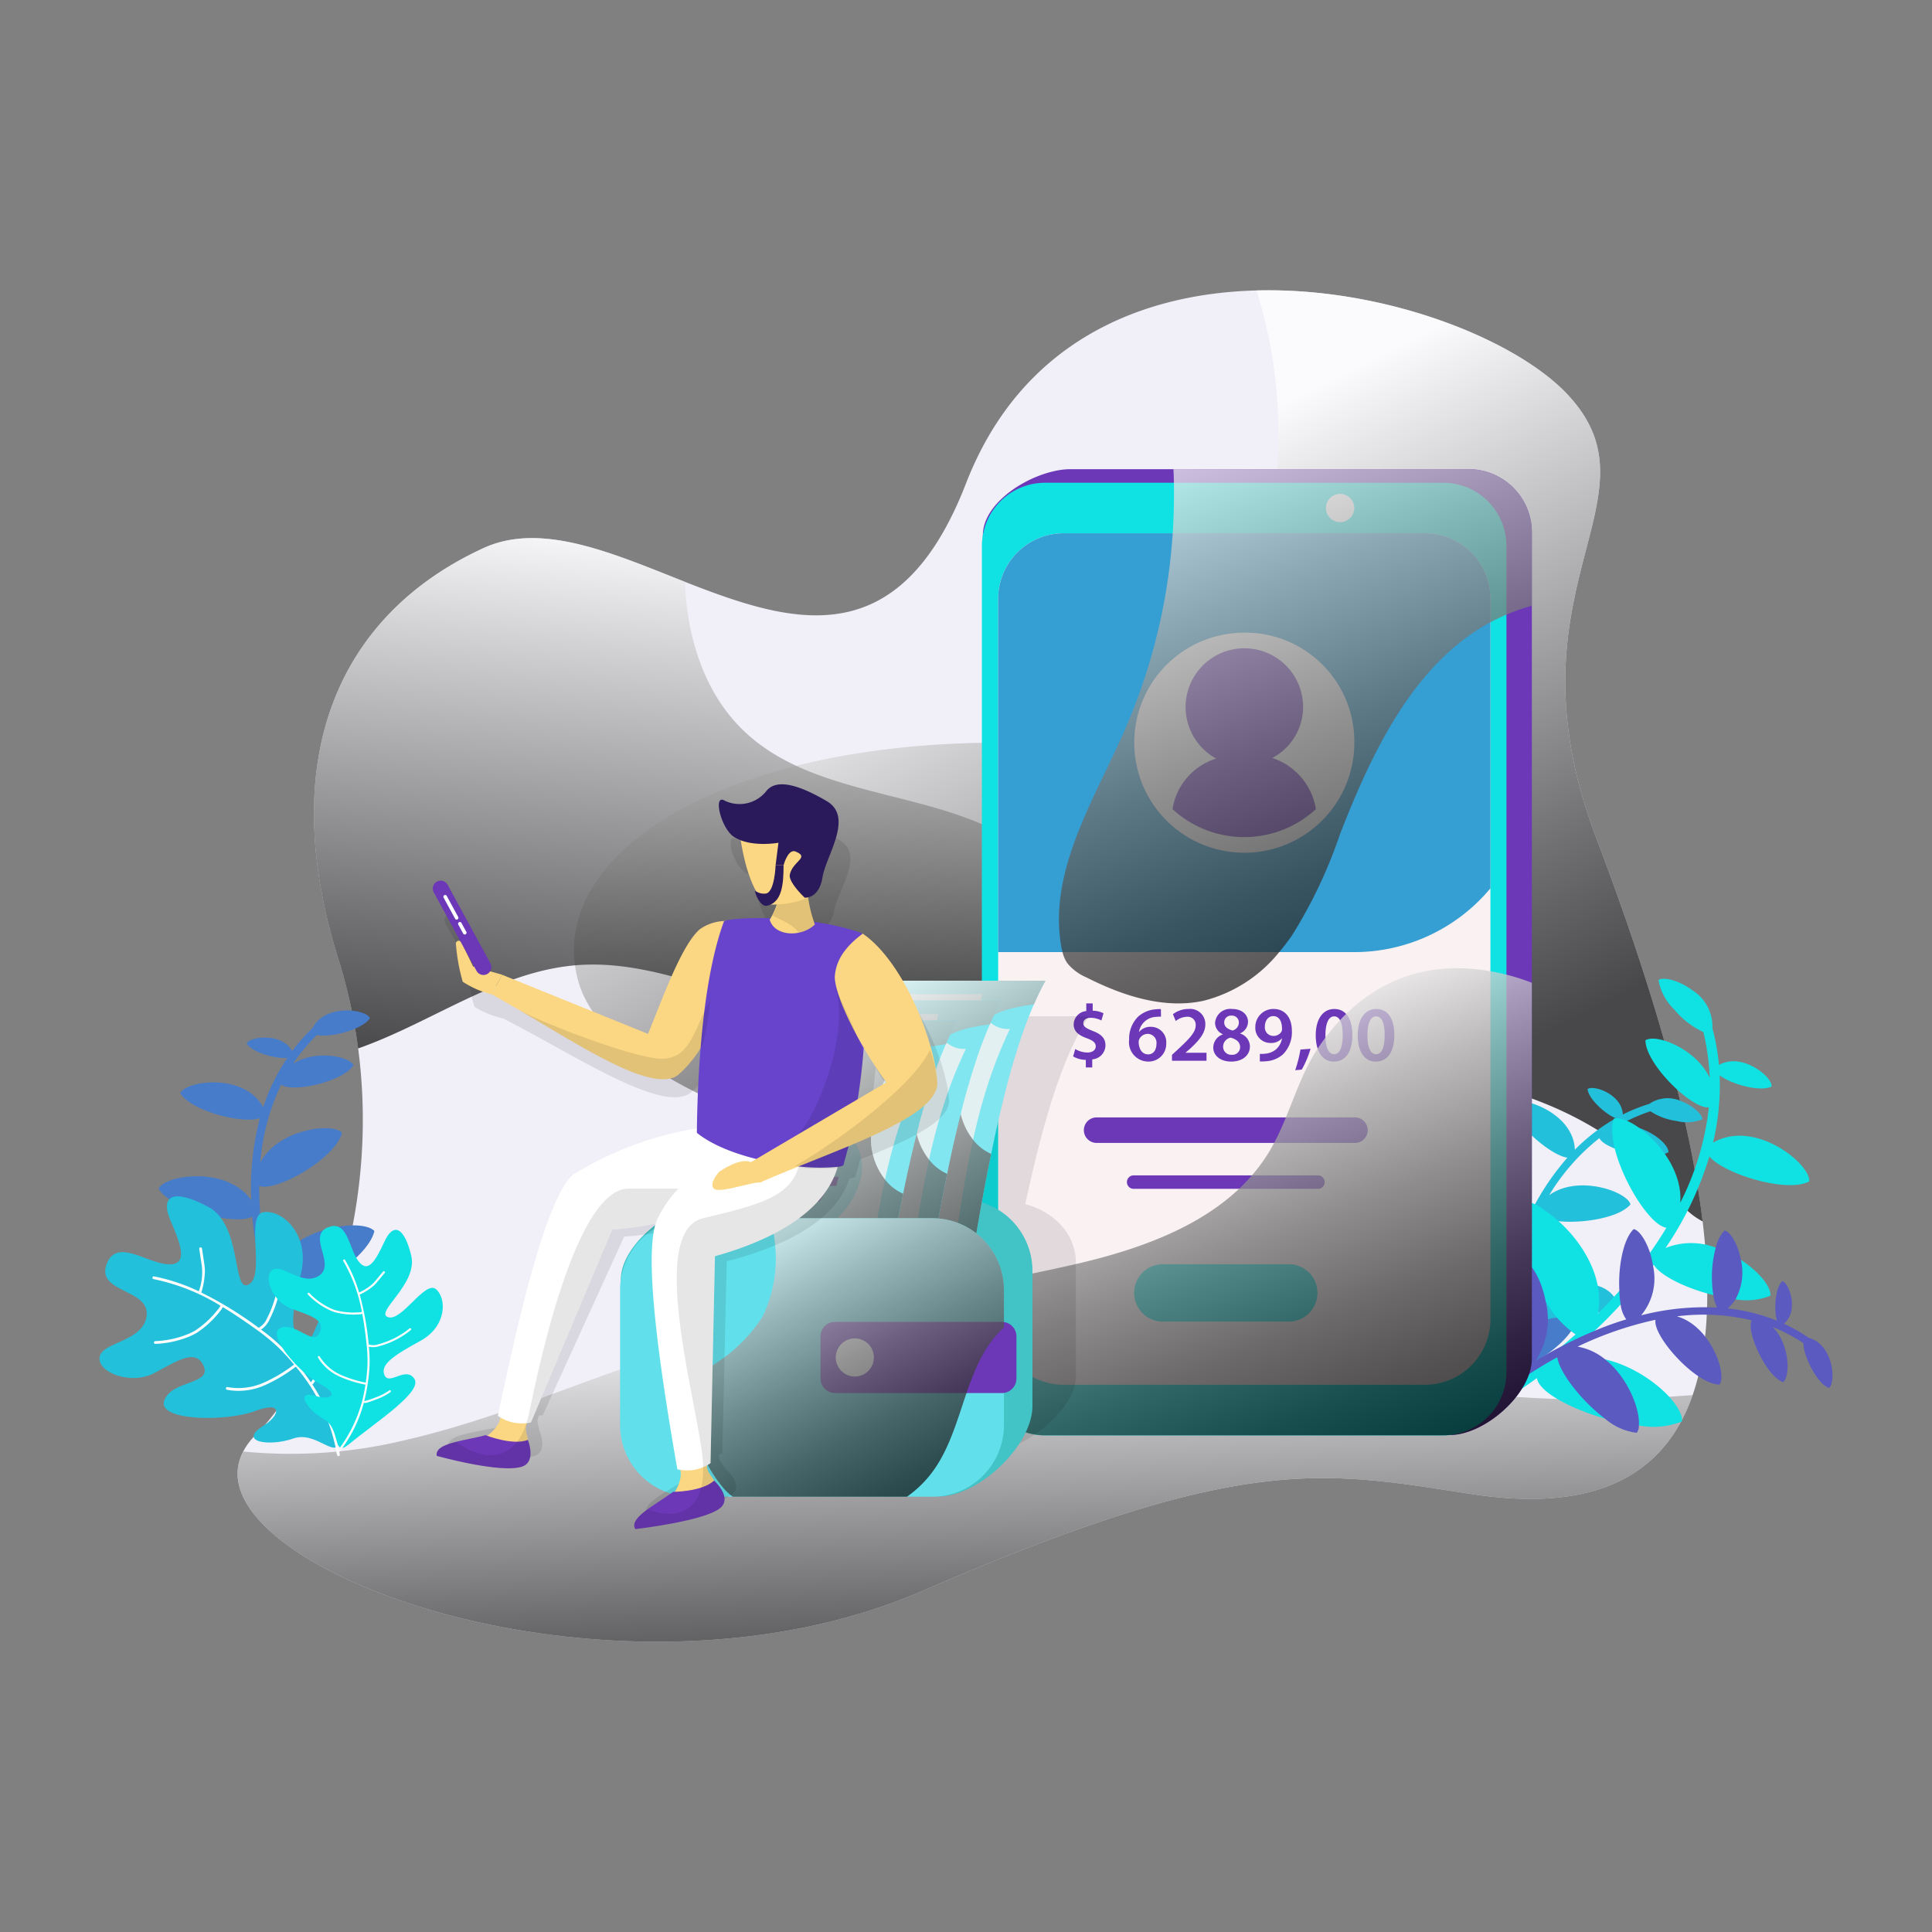 <svg xmlns="http://www.w3.org/2000/svg" xmlns:xlink="http://www.w3.org/1999/xlink" viewBox="0 0 200 200"><rect x="0" y="0" width="200" height="200" fill="#808080" stroke="none"/><defs><style>.bb3e8bcb-d943-4fb4-9597-320cf7cf4ac6{isolation:isolate;}.a945e619-962f-4de3-9350-9152aae5174a{fill:#f1eff8;}.aba430a5-61c1-451e-8faf-d36f3b73c82f,.b9ffefea-d399-4e2b-9bbb-8769f4b85773,.e1ae8ad1-afe6-46c6-948e-dadf575d4979{opacity:0.7;}.a4e79a7c-864e-4da1-9ba5-f5c7052cabc2,.aba430a5-61c1-451e-8faf-d36f3b73c82f,.b0cc4c5f-ac05-40b7-9369-0a92d17b718e,.b4edd0fa-b5e3-423e-b38c-0c714b45e6bb,.b941bc7a-2541-43e5-badf-903c03bbfa4d,.b9ffefea-d399-4e2b-9bbb-8769f4b85773,.bcd3d5fd-1af7-4c76-ab46-50b173db247b,.e1ae8ad1-afe6-46c6-948e-dadf575d4979,.f1d0143c-3bfe-4e43-8c54-9ed727a8c664{mix-blend-mode:overlay;}.aba430a5-61c1-451e-8faf-d36f3b73c82f{fill:url(#f02cdb39-8401-423f-b0b8-6daf139ac37e);}.b9ffefea-d399-4e2b-9bbb-8769f4b85773{fill:url(#eb944113-36c2-404c-8320-cec2fb1adff1);}.e1ae8ad1-afe6-46c6-948e-dadf575d4979{fill:url(#ac3d088c-8fec-4e57-967c-a770c01ed3c2);}.be8e9b1e-795c-4e7e-83b1-9e856c00f536{fill:#477cca;}.a2b02bd9-43ef-4162-9046-f9e01ffc6908{fill:#22c0db;}.e04067bd-4fb8-4dfd-8d3a-681d91cfbbaf{fill:#fdfdfd;}.fd4c02bf-3268-4ce8-abf7-23dcfa9fc37d{fill:#10e2e4;}.f17e27b0-2840-4e09-82c7-5c73b9142bb8{fill:#5a5ac1;}.f5c07a76-e93b-4f67-96a7-1d55a8e02ecc{fill:#6c38b8;}.f0aa8bd6-0e16-4eec-b87a-619aa2a7cd1e{fill:#faf1f3;}.a281e01d-5fa1-449a-ab40-8c8289ab8c0e{fill:#fff;}.beee69ef-3d08-42e4-972f-e7e184555f39{fill:#359ed2;}.a4e79a7c-864e-4da1-9ba5-f5c7052cabc2,.b0cc4c5f-ac05-40b7-9369-0a92d17b718e,.b4edd0fa-b5e3-423e-b38c-0c714b45e6bb,.b941bc7a-2541-43e5-badf-903c03bbfa4d,.bcd3d5fd-1af7-4c76-ab46-50b173db247b,.f1d0143c-3bfe-4e43-8c54-9ed727a8c664{opacity:0.75;}.bcd3d5fd-1af7-4c76-ab46-50b173db247b{fill:url(#f17fb060-64db-40b3-8365-717d051031a2);}.b4edd0fa-b5e3-423e-b38c-0c714b45e6bb{fill:url(#a85dce42-ca53-4104-942e-07903c2e9c61);}.f83f80ce-5d9a-4df4-8576-ba3a93b07010{opacity:0.1;}.fe8e4f8d-61cc-44b0-b950-1703d13a7686{fill:#42c3c6;}.e2a13dde-5f54-437f-88d3-e6d8c319d78e{fill:#81e6ef;}.e1c598bb-2a7a-41ab-aa96-20f998a34115{fill:#e2f0f1;}.a94c8b85-d5b2-4a9b-94f5-deedfcdbbbb0{fill:#13316d;}.b0cc4c5f-ac05-40b7-9369-0a92d17b718e{fill:url(#b785ed19-f6d2-411f-983b-68e3088abfde);}.f1d0143c-3bfe-4e43-8c54-9ed727a8c664{fill:url(#aa71335d-66cd-492d-a91d-4cced83fc5e1);}.b941bc7a-2541-43e5-badf-903c03bbfa4d{fill:url(#b67fa968-4862-4c5d-bbcb-dee320f8c285);}.a1a3495b-ba33-4363-9468-01342b925f9f{fill:#61e0eb;}.a4e79a7c-864e-4da1-9ba5-f5c7052cabc2{fill:url(#a2b969c2-7bfb-4537-a98f-3ab92c0d1503);}.fcb6ce1f-93e4-4600-9d4e-eaba85b6a617{fill:#fbd783;}.e49c6452-5168-4af7-8ebf-444c62148114{fill:#6844cc;}.aba5d956-af5d-42e9-8f45-4eeb08b85730{fill:#2a195b;}</style><linearGradient id="f02cdb39-8401-423f-b0b8-6daf139ac37e" x1="103.866" y1="56.61" x2="135.794" y2="119.393" gradientUnits="userSpaceOnUse"><stop offset="0" stop-color="#fff"/><stop offset="0.206" stop-color="#c8c8c8"/><stop offset="0.759" stop-color="#393939"/><stop offset="1"/></linearGradient><linearGradient id="eb944113-36c2-404c-8320-cec2fb1adff1" x1="74.346" y1="55.719" x2="68.712" y2="112.465" xlink:href="#f02cdb39-8401-423f-b0b8-6daf139ac37e"/><linearGradient id="ac3d088c-8fec-4e57-967c-a770c01ed3c2" x1="99.337" y1="133.944" x2="100.947" y2="175.262" xlink:href="#f02cdb39-8401-423f-b0b8-6daf139ac37e"/><linearGradient id="f17fb060-64db-40b3-8365-717d051031a2" x1="121.484" y1="43.721" x2="149.656" y2="115.358" gradientUnits="userSpaceOnUse"><stop offset="0.008" stop-color="#fff"/><stop offset="0.05" stop-color="#efefef"/><stop offset="0.257" stop-color="#a8a8a8"/><stop offset="0.452" stop-color="#6c6c6c"/><stop offset="0.629" stop-color="#3d3d3d"/><stop offset="0.785" stop-color="#1c1c1c"/><stop offset="0.914" stop-color="#070707"/><stop offset="1"/></linearGradient><linearGradient id="a85dce42-ca53-4104-942e-07903c2e9c61" x1="122.931" y1="104.355" x2="143.456" y2="156.272" xlink:href="#f17fb060-64db-40b3-8365-717d051031a2"/><linearGradient id="b785ed19-f6d2-411f-983b-68e3088abfde" x1="84.805" y1="104.361" x2="107.38" y2="145.254" xlink:href="#f17fb060-64db-40b3-8365-717d051031a2"/><linearGradient id="aa71335d-66cd-492d-a91d-4cced83fc5e1" x1="80.247" y1="106.421" x2="102.822" y2="147.314" xlink:href="#f17fb060-64db-40b3-8365-717d051031a2"/><linearGradient id="b67fa968-4862-4c5d-bbcb-dee320f8c285" x1="75.689" y1="108.481" x2="98.264" y2="149.375" xlink:href="#f17fb060-64db-40b3-8365-717d051031a2"/><linearGradient id="a2b969c2-7bfb-4537-a98f-3ab92c0d1503" x1="79.886" y1="124.986" x2="98.204" y2="160.204" xlink:href="#f17fb060-64db-40b3-8365-717d051031a2"/></defs><title>Artboard 25</title><g class="bb3e8bcb-d943-4fb4-9597-320cf7cf4ac6"><g id="f8699673-9c6a-4837-bec2-a43f4f0d83d5" data-name="Layer 1"><g id="fc1bd456-f027-48b6-84b5-a70d8be359b1" data-name="Digital Wallet"><path class="a945e619-962f-4de3-9350-9152aae5174a" d="M175.216,144.432c-3.243,9.29-11.469,11.97-22.8,10.242-15.413-2.341-23.427-4.395-56.982,10.042-32.016,13.785-76.452-2.704-70.254-14.462a6.683,6.683,0,0,1,1.24-1.665c6.486-6.486,12.984-22.462,10.655-40.054a54.599,54.599,0,0,0-2.041-9.253c-6.611-21.01.188-35.734,15.025-42.546,6.01-2.755,13.41.563,20.872,3.506,10.993,4.307,22.099,7.775,29.061-10.179,5.597-14.449,17.779-19.67,30.075-19.996,13.36-.35,26.845,5.083,32.179,10.743,10.229,10.868-6.861,19.933,2.967,45.851,6.298,16.64,9.829,29.712,11.043,39.779C177.17,134.089,176.757,140.012,175.216,144.432Z"/><path class="aba430a5-61c1-451e-8faf-d36f3b73c82f" d="M176.256,126.439a7.074,7.074,0,0,1-2.316-1.928c-15.388-19.182-46.477-14.612-61.74-7.513s-48.806-2.542-52.35-15.476,14.812-24.904,44.699-24.641c27.496.238,31.215-29.136,25.517-46.815,13.36-.35,26.845,5.083,32.179,10.743,10.229,10.868-6.861,19.933,2.967,45.851C171.51,103.301,175.041,116.373,176.256,126.439Z"/><path class="b9ffefea-d399-4e2b-9bbb-8769f4b85773" d="M109.632,95.087c-.275,4.57-4.946,7.55-9.328,8.877a35.984,35.984,0,0,1-17.066.952c-7.888-1.477-15.426-5.597-23.427-5.008-8.126.601-15.05,5.922-22.738,8.627a54.599,54.599,0,0,0-2.041-9.253c-6.611-21.01.188-35.734,15.025-42.546,6.01-2.755,13.41.563,20.872,3.506v.676c.313,5.371,2.078,10.843,5.922,14.599,6.423,6.298,16.578,6.26,24.841,9.816C105.801,87.099,109.908,90.617,109.632,95.087Z"/><path class="e1ae8ad1-afe6-46c6-948e-dadf575d4979" d="M175.216,144.432c-3.243,9.29-11.469,11.97-22.8,10.242-15.413-2.341-23.427-4.395-56.982,10.042-32.016,13.785-76.452-2.704-70.254-14.462.075.013.138.013.213.025a50.234,50.234,0,0,0,16.402-1.165c11.394-2.592,22.024-7.901,33.355-10.78,16.878-4.295,34.758-3.068,51.761.651,7.112,1.565,14.123,3.543,21.31,4.67a112.745,112.745,0,0,0,25.242.889C174.04,144.507,174.628,144.457,175.216,144.432Z"/><path class="be8e9b1e-795c-4e7e-83b1-9e856c00f536" d="M28.64,134.38c2.635.138,9.418-3.907,10.116-6.943-1.288-1.424-8.939-.371-10.794,4.467a37.69,37.69,0,0,1-1.131-9.146c1.669.714,7.966-2.864,8.571-5.497-.99-1.094-6.65-.37-8.457,3.089a22.909,22.909,0,0,1,2.164-8.085c1.006.89,6.386-.242,7.48-1.99-.397-.926-4.008-1.645-6.261-.137a18.523,18.523,0,0,1,2.477-2.998c1.318.311,4.735-.531,5.497-1.749-.385-.898-4.618-1.549-5.943,1.031l-0.0.001a19.359,19.359,0,0,0-2.118,2.38c-1.085-1.964-4.386-1.492-4.708-.785.561.939,3.05,1.625,4.216,1.489a20.472,20.472,0,0,0-2.504,5.122c-1.948-3.619-7.995-2.758-8.582-1.467,1.123,1.881,6.518,3.212,8.242,2.591a28.197,28.197,0,0,0-.892,8.497c-2.51-3.599-8.951-2.624-9.6-1.197,1.341,2.246,7.966,3.813,9.701,2.904a43.973,43.973,0,0,0,2.453,10.902c-3.325-3.78-10.598-2.622-11.361-.944,1.762,2.951,10.95,4.947,12.265,3.285a51.059,51.059,0,0,0,3.172,6.374l.744-.396A50.272,50.272,0,0,1,28.64,134.38Z"/><path class="a2b02bd9-43ef-4162-9046-f9e01ffc6908" d="M35.216,148.683c.201-4.914,1.412-12.453-.708-12.76s-1.593,3.231-3.114,2.734-1.178-2.791-.23-6.835-1.956-6.631-3.887-6.338.229,6.534-1.524,7.487-.626-6.116-4.168-8.022-5.102-1.288-3.913,1.449,1.794,4.669-.411,4.47-5.301-2.763-6.258.098,4.487,2.473,4.178,5.217-4.636,2.705-4.87,4.311,3.275,2.912,5.652,1.65,4.336-2.61,5.133-.702-3.313,1.415-4.088,3.534,6.346,2.227,9.382,1.099,2.516.512.912,1.496c-2.769,1.698.585,2.217,3.064,1.341C32.887,148.022,35.096,151.621,35.216,148.683Z"/><path class="e04067bd-4fb8-4dfd-8d3a-681d91cfbbaf" d="M32.338,143.329a1.411,1.411,0,0,0,.345-.528c.018-.045.037-.089.056-.131.138-.307.265-.618.376-.925a8.082,8.082,0,0,0,.561-2.155.143.143,0,0,0-.285-.02,7.853,7.853,0,0,1-.544,2.078c-.109.3-.234.605-.369.905-.02.044-.039.091-.059.139a1.267,1.267,0,0,1-.241.401,22.505,22.505,0,0,0-1.412-1.886l-.002-.009-.01-.006a23.772,23.772,0,0,0-1.711-1.877,18.945,18.945,0,0,0-2.021-1.675,2.448,2.448,0,0,0,.878-1.044,11.682,11.682,0,0,0,1.27-4.784.143.143,0,0,0-.285-.013,11.401,11.401,0,0,1-1.238,4.666,2.008,2.008,0,0,1-.872.988c-.06-.043-.128-.098-.187-.14a38.751,38.751,0,0,0-5.748-3.512,7.892,7.892,0,0,0,.372-2.323,8.018,8.018,0,0,0-.097-.869l-.204-1.362a.143.143,0,0,0-.283.043l.204,1.362a5.669,5.669,0,0,1-.254,3.021,19.539,19.539,0,0,0-4.637-1.542.143.143,0,0,0-.054.28l.003.001a21.346,21.346,0,0,1,6.929,2.752,1.614,1.614,0,0,1-.296.435,9.873,9.873,0,0,1-2.322,2.142,6.521,6.521,0,0,1-1.004.466,9.899,9.899,0,0,1-3.126.626.143.143,0,0,0-.023.282.138.138,0,0,0,.034.003,10.194,10.194,0,0,0,3.216-.644,6.842,6.842,0,0,0,1.048-.486,10.079,10.079,0,0,0,2.392-2.2,2.017,2.017,0,0,0,.324-.475c1.191.715,2.316,1.483,3.362,2.234a20.835,20.835,0,0,1,2.422,1.974,23.502,23.502,0,0,1,1.595,1.738,15.628,15.628,0,0,1-3.172,1.888,6.436,6.436,0,0,1-3.648.455.43.43,0,0,1-.075-.016.143.143,0,0,0-.059.279c.025.006.051.011.076.016a6.627,6.627,0,0,0,3.813-.47,15.993,15.993,0,0,0,3.246-1.932,19.16,19.16,0,0,1,4.271,9.138.142.142,0,0,0,.112.118.138.138,0,0,0,.05.001.142.142,0,0,0,.119-.162A18.555,18.555,0,0,0,32.338,143.329Z"/><path class="fd4c02bf-3268-4ce8-abf7-23dcfa9fc37d" d="M36.098,149.526c2.855-2.35,7.688-5.448,6.798-6.79s-2.61.726-3.093-.376.974-2.059,3.716-3.554,2.737-4.419,1.605-5.354-3.548,3.402-4.96,2.897,3.114-3.415,2.408-6.356-1.834-3.505-2.773-1.467-1.718,3.345-2.711,2.009-1.107-4.356-3.19-3.458.862,3.754-.831,4.955-3.839-1.244-4.856-.57.008,3.295,1.907,3.995,3.636,1.123,2.965,2.526-2.453-1.148-4.029-.521,1.931,4.673,4.085,5.81.973,1.667-.381,1.26c-2.34-.702-.949,1.439.783,2.389C35.301,147.889,34.391,150.931,36.098,149.526Z"/><path class="e04067bd-4fb8-4dfd-8d3a-681d91cfbbaf" d="M37.657,145.23a1.061,1.061,0,0,0,.469-.071c.035-.012.068-.024.102-.035.241-.077.479-.161.707-.252a6.078,6.078,0,0,0,1.489-.765.107.107,0,0,0-.131-.17,5.909,5.909,0,0,1-1.438.736c-.223.089-.456.172-.693.247-.035.011-.07.024-.108.037a.955.955,0,0,1-.345.066,16.976,16.976,0,0,0,.349-1.736l.004-.006-.002-.009a17.869,17.869,0,0,0,.195-1.899,14.24,14.24,0,0,0-.073-1.972,1.84,1.84,0,0,0,1.025-.031,8.781,8.781,0,0,0,3.318-1.685.107.107,0,0,0-.136-.166,8.572,8.572,0,0,1-3.236,1.644,1.51,1.51,0,0,1-.991.006c-.006-.055-.009-.121-.015-.175a29.144,29.144,0,0,0-.911-4.982,5.931,5.931,0,0,0,1.488-.955,6.022,6.022,0,0,0,.438-.49l.661-.796a.107.107,0,0,0-.166-.137l-.661.796a5.682,5.682,0,0,1-.422.472,5.623,5.623,0,0,1-1.399.899,14.695,14.695,0,0,0-1.459-3.372.107.107,0,0,0-.184.11l.001.002a16.049,16.049,0,0,1,1.929,5.263,1.214,1.214,0,0,1-.392.052,7.427,7.427,0,0,1-2.364-.229,4.892,4.892,0,0,1-.764-.33,7.441,7.441,0,0,1-1.917-1.439.107.107,0,0,0-.17.128.099.099,0,0,0,.015.02,7.662,7.662,0,0,0,1.972,1.48,5.128,5.128,0,0,0,.798.344,7.576,7.576,0,0,0,2.432.238,1.514,1.514,0,0,0,.428-.057c.196,1.026.329,2.041.432,3.004a15.646,15.646,0,0,1,.107,2.346,17.679,17.679,0,0,1-.175,1.765,11.754,11.754,0,0,1-2.648-.832,4.839,4.839,0,0,1-2.083-1.817.319.319,0,0,1-.029-.05.107.107,0,0,0-.186.107l.029.05a4.983,4.983,0,0,0,2.174,1.902,12.025,12.025,0,0,0,2.709.852,14.403,14.403,0,0,1-2.983,6.972.107.107,0,0,0-.01.122.104.104,0,0,0,.024.029.107.107,0,0,0,.151-.014A13.95,13.95,0,0,0,37.657,145.23Z"/><path class="a2b02bd9-43ef-4162-9046-f9e01ffc6908" d="M176.219,115.869a4.196,4.196,0,0,1-2.62.181,6.514,6.514,0,0,1-2.751-1.012,18.426,18.426,0,0,0-3.34,1.496c2.349-.302,4.871,1.478,5.176,2.511a.857.857,0,0,1,.036.234l-.141.068c-1.788.863-6.53-.388-7.005-1.532a21.933,21.933,0,0,0-5.209,5.917c2.975-2.171,8.045-.401,8.423.944-1.609,1.956-8.423,2.343-9.518,1.035-.36.696-.69,1.416-.996,2.144a33.758,33.758,0,0,0-1.274,3.651c-.237.791-.435,1.583-.626,2.39,2.549-2.332,6.764-1.852,9.156-.744a3.122,3.122,0,0,1,1.825,1.498c-.753.924-2.421,1.555-4.257,1.919a.322.322,0,0,0-.125.022,17.675,17.675,0,0,1-3.588.3,7.786,7.786,0,0,1-3.473-.625c-.069.459-.153.925-.214,1.399a46.312,46.312,0,0,0-.414,6.717,3.182,3.182,0,0,1-.354.268c-.142.107-.283.214-.441.329-.027-1.418.017-2.851.115-4.291-.98.454-3.461-.96-5.561-2.867a16.817,16.817,0,0,1-1.888-1.99,6.147,6.147,0,0,1-1.531-3.052c1.001-.812,4.953.124,7.38,2.55a6.587,6.587,0,0,1,1.812,2.993c.133-1.167.321-2.34.54-3.49.193-.963.416-1.903.679-2.841a36.07,36.07,0,0,1,1.245-3.792.262.262,0,0,1,.033-.093c-1.013.025-2.959-1.202-4.527-2.728a11.223,11.223,0,0,1-1.212-1.31,5.119,5.119,0,0,1-1.219-2.486c.528-.429,2.083-.251,3.631.472a7.468,7.468,0,0,1,1.884,1.179,5.451,5.451,0,0,1,2.079,3.387,26.312,26.312,0,0,1,4.31-6.779c-1.703-.203-5.698-3.593-5.856-5.644,1.024-.843,6.499.964,6.624,4.829a19.271,19.271,0,0,1,4.245-3.267c-1.031-.373-2.839-1.995-2.925-3.017.567-.467,3.553.509,3.648,2.63a17.57,17.57,0,0,1,2.789-1.114l-.007-.016a3.394,3.394,0,0,1,3.337-.218C175.327,114.501,176.241,115.394,176.219,115.869Z"/><path class="be8e9b1e-795c-4e7e-83b1-9e856c00f536" d="M155.698,137.665c.074.796.102,1.614.106,2.424a5.938,5.938,0,0,1,3.582-3.198,4.989,4.989,0,0,1,3.588-.3.131.131,0,0,1,.061.048l.093.071c-.235,1.235-1.854,2.771-3.536,3.853-1.565,1.045-3.194,1.677-3.82,1.302-.042.755-.084,1.51-.164,2.264a2.693,2.693,0,0,1-.323.253,3.182,3.182,0,0,1-.354.268,34.283,34.283,0,0,0,.22-6.198c-1.152.498-3.991.185-6.106-.631a4.734,4.734,0,0,1-2.292-1.543.968.968,0,0,1,.404-.446,7.235,7.235,0,0,1,5.849-.502,4.696,4.696,0,0,1,2.007,1.313,27.902,27.902,0,0,0-1.461-6.354c-.947.882-6.006.017-7.028-1.579.38-.976,4.326-1.855,6.364.004a16.387,16.387,0,0,0-3.406-4.854c-.448.835-4.304,1.381-5.452.484.041-.716,2.272-2.064,4.136-1.609a13.071,13.071,0,0,0-2.372-1.389c-.81.526-3.275.787-4.077.169.033-.693,2.694-2.151,4.202-.751a13.572,13.572,0,0,1,1.987,1.072c.248-1.57,2.545-2.06,2.929-1.665-.135.762-1.638,1.815-2.435,2.007a14.725,14.725,0,0,1,2.897,2.799,3.092,3.092,0,0,1,.278-.907,4.45,4.45,0,0,1,2.412-2.015c1.175-.451,2.32-.481,2.666-.126a2.993,2.993,0,0,1-.782,1.306,9.007,9.007,0,0,1-3.084,2.146,2.966,2.966,0,0,1-.993.267,20.06,20.06,0,0,1,2.658,5.428,4.536,4.536,0,0,1,2.829-2.874,6.606,6.606,0,0,1,.994-.344,2.852,2.852,0,0,1,2.273.102c-.234,1.157-1.954,2.683-3.547,3.549a7.576,7.576,0,0,1-.965.485,2.576,2.576,0,0,1-1.234.247,23.147,23.147,0,0,1,.556,2.594C155.514,135.762,155.625,136.714,155.698,137.665Z"/><path class="fd4c02bf-3268-4ce8-abf7-23dcfa9fc37d" d="M171.689,101.449a5.494,5.494,0,0,0,1.614,3.035,8.527,8.527,0,0,0,3.031,2.354,24.126,24.126,0,0,1,.653,4.745c-1.292-2.818-5.018-4.386-6.376-4.009a1.123,1.123,0,0,0-.285.123l.022.204c.281,2.584,4.956,6.984,6.555,6.719a28.713,28.713,0,0,1-2.962,9.886c.349-4.809-5.129-9.213-6.885-8.701-1.058,3.142,3.234,10.979,5.446,11.289-.523.882-1.095,1.747-1.691,2.592a44.19,44.19,0,0,1-3.172,3.946c-.715.811-1.457,1.58-2.221,2.351.824-4.447-2.63-8.796-5.518-10.684a4.087,4.087,0,0,0-2.929-.989c-.505,1.477-.049,3.767.819,6.058a.424.424,0,0,1,.063.154,23.137,23.137,0,0,0,2.153,4.192,10.193,10.193,0,0,0,3.101,3.425c-.462.394-.921.811-1.405,1.208a60.629,60.629,0,0,1-7.173,5.114,4.176,4.176,0,0,0-.052.579c-.021.232-.042.463-.06.718,1.594-.953,3.155-1.994,4.686-3.101.175,1.403,3.465,3.179,7.038,4.189a22.013,22.013,0,0,0,3.518.719,8.047,8.047,0,0,0,4.45-.415c.208-1.674-3.57-5.415-7.946-6.43a8.625,8.625,0,0,0-4.58.062c1.203-.956,2.377-1.978,3.502-3.018.936-.881,1.825-1.781,2.686-2.723a47.215,47.215,0,0,0,3.349-4.01.344.344,0,0,0,.081-.101c.674,1.142,3.386,2.453,6.166,3.137a14.681,14.681,0,0,0,2.295.439,6.7,6.7,0,0,0,3.607-.369c.111-.883-1.165-2.488-3.04-3.706a9.777,9.777,0,0,0-2.615-1.275,7.136,7.136,0,0,0-5.202.038,34.439,34.439,0,0,0,4.543-9.484c1.406,1.751,7.94,3.839,10.327,2.594.226-1.722-5.574-6.55-9.954-4.01a25.229,25.229,0,0,0,.687-6.978c1.128.886,4.183,1.77,5.378,1.159.126-.954-3.028-3.593-5.448-2.229a23.01,23.01,0,0,0-.696-3.869l.023-.002a4.443,4.443,0,0,0-2.07-3.858C173.827,101.492,172.201,101.095,171.689,101.449Z"/><path class="f17e27b0-2840-4e09-82c7-5c73b9142bb8" d="M161.701,139.345c-.935.469-1.863,1.005-2.766,1.562a7.774,7.774,0,0,0,1.07-6.194c-.383-2.045-1.325-3.755-2.153-4.192a.173.173,0,0,0-.096-.035l-.143-.053c-1.209,1.117-1.792,3.979-1.829,6.598-.076,2.462.351,4.709,1.201,5.145-.81.57-1.619,1.139-2.401,1.752a3.549,3.549,0,0,0-.057.534,4.176,4.176,0,0,0-.052.579,44.882,44.882,0,0,1,6.731-4.538c.245,1.625,2.56,4.561,4.932,6.345a6.197,6.197,0,0,0,3.302,1.476,1.267,1.267,0,0,0,.216-.757c.14-1.666-1.139-4.991-3.496-6.845a6.149,6.149,0,0,0-2.85-1.319,36.521,36.521,0,0,1,8.069-2.78c-.324,1.664,4.143,6.683,6.623,6.711.821-1.098-.937-6.091-4.414-7.066a21.451,21.451,0,0,1,7.752.419c-.617,1.076,1.449,5.737,3.24,6.391.767-.542.717-3.954-1.079-5.708a17.107,17.107,0,0,1,3.186,1.672c-.023,1.264,1.395,4.183,2.638,4.644.747-.517.522-4.483-2.077-5.187a17.756,17.756,0,0,0-2.567-1.464c1.572-1.363.524-4.254-.181-4.407-.752.678-.881,3.077-.541,4.095a19.274,19.274,0,0,0-5.116-1.279,4.047,4.047,0,0,0,.816-.937,5.825,5.825,0,0,0,.566-4.075c-.313-1.617-1.073-2.911-1.707-3.048a3.918,3.918,0,0,0-.908,1.773,11.792,11.792,0,0,0-.246,4.912,3.888,3.888,0,0,0,.392,1.288,26.263,26.263,0,0,0-7.87.809,5.938,5.938,0,0,0,1.231-5.134,8.656,8.656,0,0,0-.306-1.343c-.443-1.328-1.125-2.332-1.689-2.454-1.123,1.062-1.626,4.03-1.484,6.399a9.888,9.888,0,0,0,.13,1.408,3.371,3.371,0,0,0,.58,1.542,30.296,30.296,0,0,0-3.266,1.181C163.942,138.23,162.808,138.766,161.701,139.345Z"/><path class="f5c07a76-e93b-4f67-96a7-1d55a8e02ecc" d="M158.576,55.133v85.505c0,3.631-4.858,7.913-8.489,7.913h-.025l-20.622-.714-18.606-.639a6.561,6.561,0,0,1-6.148-4.27v-.025a6.496,6.496,0,0,1-.413-2.266l-.025-.664v-.013l-.213-7.513-.701-23.702-1.59-53.339c0-3.042,3.857-5.797,7.237-6.598a7.605,7.605,0,0,1,1.853-.238h41.181A6.551,6.551,0,0,1,158.576,55.133Z"/><path class="fd4c02bf-3268-4ce8-abf7-23dcfa9fc37d" d="M155.947,56.511v85.53a6.545,6.545,0,0,1-5.86,6.511h-.025a5.8,5.8,0,0,1-.676.038h-41.181a6.549,6.549,0,0,1-6.561-6.548V56.511a6.442,6.442,0,0,1,.1-1.102,6.532,6.532,0,0,1,6.461-5.434h41.181A6.538,6.538,0,0,1,155.947,56.511Z"/><path class="f0aa8bd6-0e16-4eec-b87a-619aa2a7cd1e" d="M154.288,61.988v74.581a6.789,6.789,0,0,1-6.783,6.783H110.112a6.781,6.781,0,0,1-6.783-6.783V61.988a6.781,6.781,0,0,1,6.783-6.783h37.393A6.789,6.789,0,0,1,154.288,61.988Z"/><path class="a281e01d-5fa1-449a-ab40-8c8289ab8c0e" d="M140.194,52.588a1.465,1.465,0,1,1-1.465-1.465A1.465,1.465,0,0,1,140.194,52.588Z"/><path class="beee69ef-3d08-42e4-972f-e7e184555f39" d="M154.288,61.988V91.958a18.369,18.369,0,0,1-14.127,6.604H103.33V61.988a6.781,6.781,0,0,1,6.783-6.783h37.393A6.789,6.789,0,0,1,154.288,61.988Z"/><path class="a281e01d-5fa1-449a-ab40-8c8289ab8c0e" d="M140.201,76.884A11.392,11.392,0,1,1,128.809,65.492,11.29,11.29,0,0,1,140.201,76.884Z"/><path class="f5c07a76-e93b-4f67-96a7-1d55a8e02ecc" d="M136.222,83.76a10.955,10.955,0,0,1-14.843,0,6.534,6.534,0,0,1,4.517-5.233,6.082,6.082,0,1,1,9.002-5.358,5.99,5.99,0,0,1-3.193,5.295A6.684,6.684,0,0,1,136.222,83.76Z"/><path class="f5c07a76-e93b-4f67-96a7-1d55a8e02ecc" d="M112.403,110.503v-.786a2.708,2.708,0,0,1-1.313-.357l.219-.762a2.555,2.555,0,0,0,1.264.357c.51,0,.859-.251.859-.64,0-.365-.283-.6-.883-.819-.851-.308-1.402-.697-1.402-1.451a1.412,1.412,0,0,1,1.305-1.378v-.794h.664v.754a2.591,2.591,0,0,1,1.119.267l-.219.746a2.41,2.41,0,0,0-1.102-.276c-.567,0-.77.292-.77.567,0,.332.292.519.981.794.908.341,1.313.778,1.313,1.499a1.477,1.477,0,0,1-1.37,1.442v.835Z"/><path class="f5c07a76-e93b-4f67-96a7-1d55a8e02ecc" d="M120.186,105.243a3.993,3.993,0,0,0-.51.024,1.867,1.867,0,0,0-1.767,1.54h.024a1.516,1.516,0,0,1,1.183-.511,1.587,1.587,0,0,1,1.613,1.718,1.83,1.83,0,0,1-1.856,1.88,2.007,2.007,0,0,1-1.986-2.269,3.225,3.225,0,0,1,.916-2.367,3.05,3.05,0,0,1,1.872-.778,2.859,2.859,0,0,1,.502-.016Zm-.47,2.829a.924.924,0,0,0-.916-1.046.969.969,0,0,0-.859.543.681.681,0,0,0-.065.316c.016.697.348,1.264.989,1.264C119.383,109.15,119.715,108.704,119.715,108.072Z"/><path class="f5c07a76-e93b-4f67-96a7-1d55a8e02ecc" d="M121.323,109.806v-.608l.624-.575c1.24-1.151,1.824-1.783,1.832-2.48a.829.829,0,0,0-.94-.884,1.919,1.919,0,0,0-1.126.438l-.292-.705a2.607,2.607,0,0,1,1.621-.543,1.562,1.562,0,0,1,1.734,1.597c0,.924-.664,1.669-1.58,2.52l-.462.397v.017h2.164v.827Z"/><path class="f5c07a76-e93b-4f67-96a7-1d55a8e02ecc" d="M125.596,108.453a1.455,1.455,0,0,1,.989-1.37v-.024a1.284,1.284,0,0,1-.802-1.167,1.568,1.568,0,0,1,1.759-1.443c1.135,0,1.653.681,1.653,1.329a1.317,1.317,0,0,1-.81,1.191v.024a1.415,1.415,0,0,1,1.005,1.329c0,.94-.794,1.572-1.921,1.572C126.237,109.895,125.596,109.19,125.596,108.453Zm2.78-.049c0-.535-.397-.827-.981-.989a.963.963,0,0,0-.778.924.829.829,0,0,0,.883.851A.797.797,0,0,0,128.376,108.404Zm-1.645-2.553c0,.43.357.689.859.827a.855.855,0,0,0,.656-.794.706.706,0,0,0-.754-.746A.698.698,0,0,0,126.731,105.851Z"/><path class="f5c07a76-e93b-4f67-96a7-1d55a8e02ecc" d="M130.42,109.093a2.634,2.634,0,0,0,.551-.017,1.987,1.987,0,0,0,1.07-.405,1.949,1.949,0,0,0,.673-1.167l-.017-.008a1.457,1.457,0,0,1-1.151.47,1.556,1.556,0,0,1-1.596-1.637,1.866,1.866,0,0,1,1.904-1.88c1.224,0,1.88.965,1.88,2.245a3.256,3.256,0,0,1-.916,2.447,2.9,2.9,0,0,1-1.799.721,3.912,3.912,0,0,1-.6.016Zm.519-2.82a.875.875,0,0,0,.867.964.96.96,0,0,0,.851-.438.596.596,0,0,0,.057-.283c.008-.713-.259-1.329-.908-1.329C131.304,105.187,130.939,105.632,130.939,106.273Z"/><path class="f5c07a76-e93b-4f67-96a7-1d55a8e02ecc" d="M134.078,110.787a13.129,13.129,0,0,0,.543-2.139l1.046-.081a10.335,10.335,0,0,1-.908,2.156Z"/><path class="f5c07a76-e93b-4f67-96a7-1d55a8e02ecc" d="M139.995,107.14c0,1.694-.664,2.755-1.921,2.755-1.216,0-1.864-1.102-1.872-2.707,0-1.637.697-2.739,1.929-2.739C139.403,104.449,139.995,105.584,139.995,107.14Zm-2.788.049c-.008,1.28.348,1.945.899,1.945.584,0,.891-.713.891-1.977,0-1.224-.292-1.945-.891-1.945C137.572,105.211,137.199,105.868,137.207,107.189Z"/><path class="f5c07a76-e93b-4f67-96a7-1d55a8e02ecc" d="M144.341,107.14c0,1.694-.665,2.755-1.921,2.755-1.216,0-1.864-1.102-1.872-2.707,0-1.637.697-2.739,1.929-2.739C143.749,104.449,144.341,105.584,144.341,107.14Zm-2.788.049c-.008,1.28.348,1.945.899,1.945.584,0,.891-.713.891-1.977,0-1.224-.292-1.945-.891-1.945C141.918,105.211,141.545,105.868,141.553,107.189Z"/><path class="f5c07a76-e93b-4f67-96a7-1d55a8e02ecc" d="M140.266,118.315H113.522a1.321,1.321,0,0,1-1.321-1.321h0a1.321,1.321,0,0,1,1.321-1.321h26.744a1.321,1.321,0,0,1,1.321,1.321h0A1.321,1.321,0,0,1,140.266,118.315Z"/><path class="f5c07a76-e93b-4f67-96a7-1d55a8e02ecc" d="M136.431,123.069H117.356a.698.698,0,0,1-.698-.698h0a.698.698,0,0,1,.698-.698h19.075a.698.698,0,0,1,.698.698h0A.698.698,0,0,1,136.431,123.069Z"/><path class="fd4c02bf-3268-4ce8-abf7-23dcfa9fc37d" d="M133.409,136.813H120.379a2.973,2.973,0,0,1-2.973-2.973h0a2.973,2.973,0,0,1,2.973-2.973h13.03a2.973,2.973,0,0,1,2.973,2.973h0A2.973,2.973,0,0,1,133.409,136.813Z"/><path class="bcd3d5fd-1af7-4c76-ab46-50b173db247b" d="M158.576,55.133v7.575a21.907,21.907,0,0,0-2.592.901c-.013,0-.025.013-.038.013q-.845.376-1.653.789c-7.901,4.257-12.233,13.36-15.551,21.874a50.08,50.08,0,0,1-4.983,10.53c-.413.601-.864,1.19-1.34,1.753a14.677,14.677,0,0,1-7.838,5.033c-4.107.889-8.376-.526-12.133-2.429a5.154,5.154,0,0,1-1.941-1.44,3.347,3.347,0,0,1-.513-1.164c-.075-.263-.125-.551-.175-.827-1.214-7.725,3.456-14.975,6.598-22.124a60.861,60.861,0,0,0,4.983-20.409c.113-1.74.15-3.493.125-5.234-.012-.463-.025-.927-.05-1.402h30.538A6.551,6.551,0,0,1,158.576,55.133Z"/><path class="b4edd0fa-b5e3-423e-b38c-0c714b45e6bb" d="M158.576,101.736v38.902c0,3.631-4.858,7.913-8.489,7.913h-.025a5.8,5.8,0,0,1-.676.038h-41.181a6.549,6.549,0,0,1-6.561-6.548v-9.053c.563-.138,1.127-.263,1.69-.388a6.989,6.989,0,0,1,.701-.15c2.091-.476,4.194-.889,6.26-1.352,8.139-1.778,16.878-4.808,21.148-11.97,2.028-3.406,2.842-7.462,5.071-10.743,4.821-7.112,11.306-9.002,17.78-7.838.551.088,1.102.213,1.653.35A22.126,22.126,0,0,1,158.576,101.736Z"/><path class="f83f80ce-5d9a-4df4-8576-ba3a93b07010" d="M97.643,105.204H91.077c-.356.571-.677,1.159-1.002,1.746H86.519c-.356.571-.678,1.159-1.002,1.746H81.961a45.749,45.749,0,0,0-4.639,10.258c-.161.497-.313.993-.466,1.49-.185.633-.361,1.272-.522,1.911-.136.483-.257.973-.369,1.469-.098.388-.173.783-.264,1.173-3.467,1.185-6.944,3.873-6.944,6.475l.004.014a5.357,5.357,0,0,0-.075.844v11.857c0,3.469,3.323,6.286,7.417,6.286h24.899c.226,0,.449-.012.67-.029l.037.003c4.099,0,9.665-4.46,9.665-7.934V130.663c0-2.83-2.206-5.223-5.24-6.013.022-.101.043-.203.065-.303.265-1.211.538-2.415.819-3.585.032-.122.056-.238.088-.36.233-.986.482-1.952.73-2.884q.409-1.52.843-2.939c.04-.136.08-.265.112-.395.369-1.143.739-2.238,1.132-3.258a32.643,32.643,0,0,1,1.605-3.646c.064-.116.12-.231.185-.347.329-.626.666-1.19,1.019-1.728Z"/><path class="fe8e4f8d-61cc-44b0-b950-1703d13a7686" d="M97.213,154.907l-22.657-1.94a7.422,7.422,0,0,1-7.422-7.422l-2.873-13.027c0-4.099,6.196-8.379,10.295-8.379H99.456a7.422,7.422,0,0,1,7.422,7.422v13.984C106.877,149.644,101.312,154.907,97.213,154.907Z"/><path class="e2a13dde-5f54-437f-88d3-e6d8c319d78e" d="M108.236,101.52c-.353.634-.69,1.3-1.019,2.039-.064.136-.12.273-.185.409a42.35,42.35,0,0,0-1.605,4.302c-.393,1.204-.762,2.496-1.132,3.845-.032.152-.072.305-.112.466q-.433,1.674-.843,3.468c-.249,1.1-.498,2.239-.731,3.403-.032.144-.056.281-.088.425-.281,1.381-.554,2.801-.819,4.23-.12.65-.241,1.3-.353,1.959-.225,1.276-.45,2.568-.666,3.869-.04.273-.096.546-.137.819-.12.747-.249,1.493-.369,2.248-.225,1.349-.441,2.705-.658,4.07H77.863c.562-4.503,1.148-9.006,1.902-13.397.249-1.445.514-2.882.819-4.302.112-.586.233-1.164.369-1.734.161-.755.337-1.509.522-2.256.152-.586.305-1.172.466-1.758A59.122,59.122,0,0,1,86.58,101.52Z"/><path class="e1c598bb-2a7a-41ab-aa96-20f998a34115" d="M91.616,102.92h10.07a2.786,2.786,0,0,0,2.86,3.6c-3.498,7.325-4.584,14.697-6.06,24.712a4.991,4.991,0,0,0-4.626,3.6H83.79a2.786,2.786,0,0,0-2.86-3.6c.609-8.644,2.947-20.689,6.06-24.712A4.991,4.991,0,0,0,91.616,102.92Z"/><path class="e2a13dde-5f54-437f-88d3-e6d8c319d78e" d="M93.246,111.958a4.775,4.775,0,0,1,4.906,6.174,8.552,8.552,0,0,1-7.934,6.174,4.775,4.775,0,0,1-4.906-6.174A8.552,8.552,0,0,1,93.246,111.958Z"/><path class="a94c8b85-d5b2-4a9b-94f5-deedfcdbbbb0" d="M94.904,117.702a1.421,1.421,0,0,0-1.437-1.718,1.924,1.924,0,0,0-1.06.281,3.826,3.826,0,0,0-1.204,1.332c-.522.819-.811,1.156-1.14,1.156a.302.302,0,0,1-.088-.008c-.241-.04-.417-.265-.273-.827a3.51,3.51,0,0,1,.209-.602,4.788,4.788,0,0,1,.474-.779l-.987-.265-.072-.016a.343.343,0,0,0-.04.056,3.824,3.824,0,0,0-.562,1.108.987.987,0,0,0-.072.233h-.883l-.233.947h.947c-.04.963.433,1.549,1.228,1.605a.518.518,0,0,0,.161.016,2.584,2.584,0,0,0,2.103-1.493c.056-.08.096-.161.152-.241.425-.714.739-1.019,1.124-1.019.401,0,.53.377.393.931a4.334,4.334,0,0,1-.835,1.589l1.1.289a4.599,4.599,0,0,0,.835-1.637h.947l.169-.666.064-.273Z"/><path class="b0cc4c5f-ac05-40b7-9369-0a92d17b718e" d="M108.236,101.52c-.353.634-.69,1.3-1.019,2.039-.064.136-.12.273-.185.409-1.718.273-3.54.522-4.824,1.557a3.89,3.89,0,0,0-.554.538,7.041,7.041,0,0,0-1.06,1.886,13.633,13.633,0,0,0-1.308,6.357,6.932,6.932,0,0,0,1.445,3.676,4.873,4.873,0,0,0,1.878,1.469c-.032.144-.056.281-.088.425-.281,1.381-.554,2.801-.819,4.23-.12.65-.241,1.3-.353,1.959-.225,1.276-.45,2.568-.666,3.869-.04.273-.096.546-.137.819-.12.747-.249,1.493-.369,2.248-.225,1.349-.441,2.705-.658,4.07H77.863c.562-4.503,1.148-9.006,1.902-13.397.249-1.445.514-2.882.819-4.302.112-.586.233-1.164.369-1.734a9.889,9.889,0,0,1,1.084-.321c.321-.072.65-.137.979-.177.899-.136,1.814-.193,2.729-.257h.008c.642-.04,1.268-.096,1.902-.193a9.767,9.767,0,0,0,1.629-.377.318.318,0,0,0,.112-.04,5.561,5.561,0,0,0,3.082-2.191,4.951,4.951,0,0,0,.731-2.127c.265-2.256-.658-4.808-.674-7.184a9.376,9.376,0,0,1,.61-3.251Z"/><path class="e2a13dde-5f54-437f-88d3-e6d8c319d78e" d="M103.678,103.581c-.353.634-.69,1.3-1.019,2.039-.064.136-.12.273-.185.409a42.317,42.317,0,0,0-1.605,4.302c-.393,1.204-.763,2.496-1.132,3.845-.032.152-.072.305-.112.466q-.433,1.674-.843,3.467c-.249,1.1-.498,2.24-.73,3.403-.032.144-.056.281-.088.425-.281,1.381-.554,2.801-.819,4.23-.12.65-.241,1.3-.353,1.958-.225,1.276-.45,2.569-.666,3.869-.04.273-.096.546-.137.819-.12.747-.249,1.493-.369,2.248-.225,1.349-.442,2.705-.658,4.07H73.305c.562-4.503,1.148-9.006,1.902-13.397.249-1.445.514-2.882.819-4.302.112-.586.233-1.164.369-1.734.161-.754.337-1.509.522-2.256.152-.586.305-1.172.466-1.758a59.127,59.127,0,0,1,4.639-12.104Z"/><path class="e1c598bb-2a7a-41ab-aa96-20f998a34115" d="M87.058,104.98H97.128a2.786,2.786,0,0,0,2.86,3.6c-3.498,7.325-4.584,14.697-6.06,24.712a4.991,4.991,0,0,0-4.626,3.6H79.232a2.786,2.786,0,0,0-2.86-3.6c.609-8.644,2.947-20.689,6.06-24.712A4.991,4.991,0,0,0,87.058,104.98Z"/><path class="e2a13dde-5f54-437f-88d3-e6d8c319d78e" d="M88.688,114.019a4.775,4.775,0,0,1,4.906,6.174,8.552,8.552,0,0,1-7.934,6.174,4.775,4.775,0,0,1-4.906-6.174A8.552,8.552,0,0,1,88.688,114.019Z"/><path class="a94c8b85-d5b2-4a9b-94f5-deedfcdbbbb0" d="M90.346,119.763a1.421,1.421,0,0,0-1.437-1.718,1.925,1.925,0,0,0-1.06.281,3.825,3.825,0,0,0-1.204,1.333c-.522.819-.811,1.156-1.14,1.156a.298.298,0,0,1-.088-.008c-.241-.04-.417-.265-.273-.827a3.518,3.518,0,0,1,.209-.602,4.795,4.795,0,0,1,.474-.779l-.987-.265-.072-.016a.341.341,0,0,0-.04.056,3.826,3.826,0,0,0-.562,1.108.992.992,0,0,0-.072.233h-.883l-.233.947h.947c-.04.963.433,1.549,1.228,1.605a.519.519,0,0,0,.161.016,2.584,2.584,0,0,0,2.103-1.493c.056-.08.096-.161.152-.241.425-.714.739-1.02,1.124-1.02.401,0,.53.377.393.931a4.335,4.335,0,0,1-.835,1.589l1.1.289a4.6,4.6,0,0,0,.835-1.637h.947l.169-.666.064-.273Z"/><path class="f1d0143c-3bfe-4e43-8c54-9ed727a8c664" d="M103.678,103.581c-.353.634-.69,1.3-1.019,2.039-.064.136-.12.273-.185.409-1.718.273-3.54.522-4.824,1.557a3.9,3.9,0,0,0-.554.538,7.041,7.041,0,0,0-1.06,1.886,13.635,13.635,0,0,0-1.308,6.357,6.933,6.933,0,0,0,1.445,3.676,4.873,4.873,0,0,0,1.878,1.469c-.032.144-.056.281-.088.425-.281,1.381-.554,2.801-.819,4.23-.12.65-.241,1.3-.353,1.958-.225,1.276-.45,2.569-.666,3.869-.04.273-.096.546-.137.819-.12.747-.249,1.493-.369,2.248-.225,1.349-.442,2.705-.658,4.07H73.305c.562-4.503,1.148-9.006,1.902-13.397.249-1.445.514-2.882.819-4.302.112-.586.233-1.164.369-1.734a9.911,9.911,0,0,1,1.084-.321c.321-.072.65-.137.979-.177.899-.137,1.814-.193,2.729-.257h.008c.642-.04,1.268-.096,1.902-.193a9.766,9.766,0,0,0,1.629-.377.315.315,0,0,0,.112-.04,5.561,5.561,0,0,0,3.082-2.191,4.953,4.953,0,0,0,.73-2.127c.265-2.256-.658-4.808-.674-7.184a9.373,9.373,0,0,1,.61-3.251Z"/><path class="e2a13dde-5f54-437f-88d3-e6d8c319d78e" d="M99.12,105.641c-.353.634-.69,1.3-1.019,2.039-.064.136-.12.273-.185.409a42.343,42.343,0,0,0-1.605,4.302c-.393,1.204-.762,2.496-1.132,3.845-.032.152-.072.305-.112.466q-.433,1.674-.843,3.468c-.249,1.1-.498,2.24-.731,3.403-.032.144-.056.281-.088.425-.281,1.381-.554,2.801-.819,4.23-.12.65-.241,1.3-.353,1.958-.225,1.276-.45,2.569-.666,3.869-.04.273-.096.546-.137.819-.12.747-.249,1.493-.369,2.248-.225,1.349-.441,2.705-.658,4.069H68.747c.562-4.503,1.148-9.006,1.902-13.397.249-1.445.514-2.882.819-4.302.112-.586.233-1.164.369-1.734.161-.754.337-1.509.522-2.256.152-.586.305-1.172.466-1.758a59.121,59.121,0,0,1,4.639-12.104Z"/><path class="e1c598bb-2a7a-41ab-aa96-20f998a34115" d="M82.5,107.04H92.57a2.786,2.786,0,0,0,2.86,3.6c-3.498,7.325-4.584,14.697-6.06,24.712a4.991,4.991,0,0,0-4.626,3.6H74.674a2.786,2.786,0,0,0-2.86-3.6c.609-8.644,2.947-20.689,6.06-24.712A4.991,4.991,0,0,0,82.5,107.04Z"/><path class="e2a13dde-5f54-437f-88d3-e6d8c319d78e" d="M84.13,116.079a4.775,4.775,0,0,1,4.906,6.174,8.552,8.552,0,0,1-7.934,6.174,4.775,4.775,0,0,1-4.906-6.174A8.552,8.552,0,0,1,84.13,116.079Z"/><path class="f5c07a76-e93b-4f67-96a7-1d55a8e02ecc" d="M85.788,121.823a1.421,1.421,0,0,0-1.437-1.718,1.924,1.924,0,0,0-1.06.281,3.825,3.825,0,0,0-1.204,1.333c-.522.819-.811,1.156-1.14,1.156a.302.302,0,0,1-.088-.008c-.241-.04-.417-.265-.273-.827a3.507,3.507,0,0,1,.209-.602,4.805,4.805,0,0,1,.474-.779l-.987-.265-.072-.016a.331.331,0,0,0-.04.056,3.822,3.822,0,0,0-.562,1.108.986.986,0,0,0-.072.233h-.883l-.233.947h.947c-.04.963.433,1.549,1.228,1.605a.521.521,0,0,0,.161.016,2.584,2.584,0,0,0,2.103-1.493c.056-.08.096-.161.152-.241.425-.714.739-1.019,1.124-1.019.401,0,.53.377.393.931a4.333,4.333,0,0,1-.835,1.589l1.1.289a4.601,4.601,0,0,0,.835-1.637h.947l.169-.666.064-.273Z"/><path class="b941bc7a-2541-43e5-badf-903c03bbfa4d" d="M99.12,105.641c-.353.634-.69,1.3-1.019,2.039-.064.136-.12.273-.185.409-1.718.273-3.54.522-4.824,1.557a3.89,3.89,0,0,0-.554.538,7.041,7.041,0,0,0-1.06,1.886,13.632,13.632,0,0,0-1.308,6.357,6.931,6.931,0,0,0,1.445,3.676,4.872,4.872,0,0,0,1.878,1.469c-.032.144-.056.281-.088.425-.281,1.381-.554,2.801-.819,4.23-.12.65-.241,1.3-.353,1.958-.225,1.276-.45,2.569-.666,3.869-.04.273-.096.546-.137.819-.12.747-.249,1.493-.369,2.248-.225,1.349-.441,2.705-.658,4.069H68.747c.562-4.503,1.148-9.006,1.902-13.397.249-1.445.514-2.882.819-4.302.112-.586.233-1.164.369-1.734a9.889,9.889,0,0,1,1.084-.321c.321-.072.65-.137.979-.177.899-.136,1.814-.193,2.729-.257h.008c.642-.04,1.268-.096,1.902-.193.546-.08,1.349.721,1.887.544.04-.008.504-.42-.145-.962a5.561,5.561,0,0,0,3.082-2.191,4.951,4.951,0,0,0,.731-2.127c.265-2.256-.658-4.808-.674-7.184a8.002,8.002,0,0,1,.201-1.854,7.919,7.919,0,0,1,.409-1.397Z"/><path class="a1a3495b-ba33-4363-9468-01342b925f9f" d="M103.93,133.53v13.991a7.422,7.422,0,0,1-7.425,7.417H71.606a7.42,7.42,0,0,1-7.417-7.417V133.53a7.42,7.42,0,0,1,7.417-7.417H96.505A7.422,7.422,0,0,1,103.93,133.53Z"/><path class="f5c07a76-e93b-4f67-96a7-1d55a8e02ecc" d="M86.44,136.843h17.281a1.499,1.499,0,0,1,1.499,1.499v4.366a1.499,1.499,0,0,1-1.499,1.499H86.44a1.499,1.499,0,0,1-1.499-1.499v-4.366A1.499,1.499,0,0,1,86.44,136.843Z"/><path class="a281e01d-5fa1-449a-ab40-8c8289ab8c0e" d="M90.464,140.525a1.973,1.973,0,1,1-1.973-1.973A1.973,1.973,0,0,1,90.464,140.525Z"/><path class="a4e79a7c-864e-4da1-9ba5-f5c7052cabc2" d="M103.93,133.53v3.893a2.315,2.315,0,0,0-.217.193c-4.005,3.877-3.909,10.467-7.296,14.898a11.5,11.5,0,0,1-2.528,2.424H75.853a6.67,6.67,0,0,1-.762-.666,13.951,13.951,0,0,1-2.111-3.179l-1.71-3.179a5.746,5.746,0,0,1-.658-1.613,3.807,3.807,0,0,1,.931-3.01,12.42,12.42,0,0,1,2.464-2.111,16.018,16.018,0,0,0,4.944-4.904,13.838,13.838,0,0,0,1.252-7.714c-.04-.626-.265-1.533-.433-2.448H96.505A7.422,7.422,0,0,1,103.93,133.53Z"/><path class="f83f80ce-5d9a-4df4-8576-ba3a93b07010" d="M97.199,115.847a4.858,4.858,0,0,0,.467-.493c.021-.025.045-.051.064-.076a2.841,2.841,0,0,0,.342-.563c.01-.023.019-.046.029-.07a1.869,1.869,0,0,0,.153-.587c-.005-.126-.024-.26-.037-.39-.288-3.844-3.512-11.399-7.682-14.044l-0-.005a25.632,25.632,0,0,0-5.036-1.123c-.116-.3-.223-.602-.311-.908-.044-.154-.077-.312-.114-.468-.054-.226-.104-.454-.144-.684-.018-.102-.03-.204-.045-.306.463-.1,1.231-.476,1.477-1.908.358-2.087,3.279-5.78.437-7.319s-5.165-2.191-6.236-.978a3.719,3.719,0,0,1-4.313.942c-1.258-.724-.428,2.677.988,3.497a3.952,3.952,0,0,0,.659.296,14.97,14.97,0,0,0,1.613,4.923c-.132-.066-.161-.075-.094.149.149.498.68,1.305,1.165,1.218a1.884,1.884,0,0,0,.403-.132,4.575,4.575,0,0,0,.636.003,4.84,4.84,0,0,1-.217.641c-.024.053-.053.1-.079.151a3.265,3.265,0,0,1-.336.531,20.564,20.564,0,0,0-4.777.259,4.987,4.987,0,0,0-2.536.788c-1.94,1.52-3.96,6.895-5.379,10.046l-15.096-5.67.003-.006-1.258-.332a.703.703,0,0,0,.038-.764l-4.428-7.534a.852.852,0,0,0-1.109-.303.73.73,0,0,0-.327,1.028l2.784,4.737q-.263-.221-.497.101a16.878,16.878,0,0,0,.713,3.737,9.929,9.929,0,0,0,2.997,1.212l.002-.004c.879.463,1.799.945,2.718,1.445.02,0,.02.019.04.019,6.679,3.651,13.819,7.988,16.478,6.32a10.947,10.947,0,0,0,2.393-2.665c-.219,2.485-.344,5.11-.386,7.782a35.231,35.231,0,0,0-12.777,4.382c-2.757,2.067-5.684,13.692-7.828,23.16.091.059.179.11.268.162l-.001 0a3.079,3.079,0,0,1-1.364,1.758c-.104-.035-.176-.06-.176-.06-1.1.275-2.46.465-3.495.749l-.04.011c-.109.03-.215.061-.315.094-.064.02-.123.042-.182.064-.049.018-.097.035-.143.054-.073.029-.14.059-.205.09-.028.013-.055.026-.081.04a2.093,2.093,0,0,0-.194.113c-.014.009-.028.019-.041.029a1.23,1.23,0,0,0-.167.139l-.011.013a.616.616,0,0,0-.184.583l.007.002 0.0.002s.733.189,1.784.415c2.109.456,5.503,1.062,6.989.624.029-.009.066-.013.094-.022,1.101-.367.864-1.624.679-2.224a3.389,3.389,0,0,0-.117-.331h-.002c-.054-.36-.172-.657-.207-.95-.003-.026-.002-.052-.004-.078a1.03,1.03,0,0,1,.063-.422,1.005,1.005,0,0,1,.035-.101c.015-.031.043-.066.062-.098.107-.007.212-.014.329-.024.016-.002.031,0,.046-.002l.001-.001.002-0,1.844-4.051,6.581-14.444c.03-.002.059-.007.089-.009.699-.043,1.392-.115,2.082-.205.092-.012.184-.029.276-.042q1.016-.141,2.022-.339a.251.251,0,0,1-.036.1.124.124,0,0,0,.032-.059c-1.206,3.703.584,14.622,2.257,23.549.109.024.211.041.313.059l-.001.001a2.888,2.888,0,0,1-.566,2.101c-.111.003-.187.004-.187.004-.806.559-1.827,1.126-2.639,1.677l-.008-.002a7.033,7.033,0,0,0-.812.628l-.007.006q-.102.095-.188.188c-.022.024-.042.048-.063.072-.039.046-.077.092-.109.138-.027.038-.049.076-.07.114a1.153,1.153,0,0,0-.055.104.8.8,0,0,0-.043.137.727.727,0,0,0-.02.084.589.589,0,0,0,.006.138.574.574,0,0,0,.008.084.683.683,0,0,0,.036.08.658.658,0,0,0,.06.131,50.691,50.691,0,0,0,6.852-1.216,5.554,5.554,0,0,0,2.029-.893c.014-.013.017-.029.03-.042a1.092,1.092,0,0,0,.243-.343.896.896,0,0,0,.032-.148.997.997,0,0,0,.04-.258,1.204,1.204,0,0,0-.029-.19,1.47,1.47,0,0,0-.048-.21,1.93,1.93,0,0,0-.098-.227c-.024-.048-.045-.095-.072-.141a3.032,3.032,0,0,0-.176-.272l-.024-.034a4.793,4.793,0,0,0-.625-.683l-.002.001c-.183-.3-.395-.529-.545-.772a1.099,1.099,0,0,1-.165-.734l.003-.015c.082-.037.163-.073.25-.114.03-.013.059-.023.089-.037v-.004l0-0.0.458-19.85c4.711-1.223,9.844-3.345,11.992-6.984.059-.099.105-.204.159-.305.084-.158.173-.314.246-.477.097-.217.177-.443.253-.671.017-.05.04-.096.055-.146a1.893,1.893,0,0,0,.262-.042,2.446,2.446,0,0,0,.329-.085l.001-.003h.007c.12-.463.26-.89.38-1.353.021-.06.033-.119.05-.179.049-.159.094-.314.095-.316,1.098-.426,2.147-.853,3.129-1.282q.388-.169.759-.339c.11-.05.222-.101.33-.151.342-.16.669-.321.985-.483.088-.045.172-.09.258-.135.304-.16.597-.32.872-.481.03-.018.061-.035.091-.052.28-.167.536-.335.78-.503.064-.044.128-.088.189-.132.237-.171.456-.343.65-.515C97.137,115.909,97.166,115.878,97.199,115.847ZM49.364,101.176l.956,1.626-.125-.033Zm43.62,12.708-2.953,1.613v-.016c.066-.369.109-.735.164-1.102.053-.353.111-.705.157-1.058.011-.088.02-.176.03-.265q.157-1.246.254-2.489A35.147,35.147,0,0,0,92.984,113.884Z"/><path class="fcb6ce1f-93e4-4600-9d4e-eaba85b6a617" d="M51.806,146.738c-.211,1.398-2.179,2.442-2.179,2.442s4.861,1.765,5.023.557-.634-1.735.069-2.678S51.806,146.738,51.806,146.738Z"/><path class="a281e01d-5fa1-449a-ab40-8c8289ab8c0e" d="M51.54,146.563c2.144-10.215,5.071-22.757,7.828-24.988a35.044,35.044,0,0,1,14.97-5.054l4.259,7.03c-5.166,1.56-10.038,3.415-15.207,3.737L54.97,147.242A4.267,4.267,0,0,1,51.54,146.563Z"/><path class="f5c07a76-e93b-4f67-96a7-1d55a8e02ecc" d="M54.645,149.059c-1.595.62-4.379-.489-4.379-.489-2.155.582-5.315.808-5.051,2.141,0,0,6.708,1.874,8.867,1.097C55.546,151.282,54.645,149.059,54.645,149.059Z"/><path class="fcb6ce1f-93e4-4600-9d4e-eaba85b6a617" d="M70.429,152.164c.321,1.377-1.121,3.075-1.121,3.075s5.169-.158,4.873-1.34-1.231-1.377-.927-2.513S70.429,152.164,70.429,152.164Z"/><path class="a281e01d-5fa1-449a-ab40-8c8289ab8c0e" d="M70.117,152.1c-1.787-10.284-3.707-23.019-1.971-26.111a35.045,35.045,0,0,1,12.038-10.233l6.557,4.956c-1.397,5.027-7.34,7.827-12.729,9.332l-.458,21.419A4.268,4.268,0,0,1,70.117,152.1Z"/><path class="f5c07a76-e93b-4f67-96a7-1d55a8e02ecc" d="M73.925,153.27c-1.252,1.166-4.249,1.165-4.249,1.165-1.787,1.337-4.639,2.717-3.901,3.857,0,0,7.463-.859,8.879-2.272C75.754,154.923,73.925,153.27,73.925,153.27Z"/><path class="fcb6ce1f-93e4-4600-9d4e-eaba85b6a617" d="M77.817,95.728a56.064,56.064,0,0,1-5.019,12.299,12.121,12.121,0,0,1-2.66,3.3c-2.66,1.8-9.799-2.88-16.478-6.819-.02,0-.02-.02-.04-.02-.92-.54-1.84-1.06-2.72-1.56l1.08-2.02,15.098,6.119c1.42-3.4,3.44-9.199,5.379-10.839C74.058,95.068,75.897,95.188,77.817,95.728Z"/><path class="e49c6452-5168-4af7-8ebf-444c62148114" d="M88.256,116.726c-.12.64-.28,1.28-.42,1.92a5.358,5.358,0,0,1-.14.54c-.14.48-.26.98-.4,1.46a2.06,2.06,0,0,1-.58.14,19.536,19.536,0,0,1-4.399-.08c-3.46-.4-7.759-1.48-10.179-3.44.1-8.639.94-16.898,2.82-21.918,1.18-.46,9.199-.66,14.358,1.3A68.092,68.092,0,0,1,88.256,116.726Z"/><path class="fcb6ce1f-93e4-4600-9d4e-eaba85b6a617" d="M77.732,120.308l14.032-8.269c-2.179-2.881-5.224-8.313-5.351-10.859.089-1.947,1.305-3.333,2.893-4.534,4.316,2.944,7.63,11.581,7.721,15.58-.198,3.63-10.642,6.813-18.346,10.18Z"/><path class="fcb6ce1f-93e4-4600-9d4e-eaba85b6a617" d="M77.732,120.308c-1.147-.541-3.297,1.006-3.297,1.006s-1.075,1.177-.538,1.726,3.934-.697,4.783-.635C79.466,122.463,77.732,120.308,77.732,120.308Z"/><path class="fcb6ce1f-93e4-4600-9d4e-eaba85b6a617" d="M50.899,102.933a9.53,9.53,0,0,1-2.998-1.307,19.503,19.503,0,0,1-.713-4.032c.185-.277.384-.292.597-.008l1.189,2.461,3.011.857Z"/><path class="fcb6ce1f-93e4-4600-9d4e-eaba85b6a617" d="M79.682,95.21a7.188,7.188,0,0,0,1.056-4.056l2.789-.021a13.472,13.472,0,0,0,.829,4.566C82.937,97.069,80.169,96.93,79.682,95.21Z"/><path class="fcb6ce1f-93e4-4600-9d4e-eaba85b6a617" d="M78.952,93.347c.703.625,3.017.155,4.349-.422l3.071-7.149-4.809-4.15L76.318,84.317C76.713,87.795,77.277,91.11,78.952,93.347Z"/><path class="aba5d956-af5d-42e9-8f45-4eeb08b85730" d="M76.02,86.662c1.756,1.097,4.565.58,4.565.58l-.293,2.307.823.029s.453-1.755,1.251-1.423c1.497.622-.323.992-.604,2.395-.157.785,1.539,2.376,1.539,2.376s1.484.151,1.842-2.101,3.279-6.236.437-7.897-5.165-2.364-6.236-1.055a3.533,3.533,0,0,1-4.312,1.017C73.775,82.107,74.604,85.777,76.02,86.662Z"/><path class="aba5d956-af5d-42e9-8f45-4eeb08b85730" d="M80.292,89.549s-.093,2.846-1.019,2.951-1.224-.582-1.075-.045.68,1.408,1.165,1.314c1.587-.307,1.752-2.215,1.752-4.191Z"/><path class="f83f80ce-5d9a-4df4-8576-ba3a93b07010" d="M70.225,123.046a12.3,12.3,0,0,0-2.074,2.949,3.501,3.501,0,0,0-.266.647c-.019.038-.019.076-.057.114a.269.269,0,0,0,.038-.114,29.788,29.788,0,0,1-4.471.647l-8.428,19.956a2.933,2.933,0,0,1-.399.019c-.343.628-.019,1.103.057,1.788h.019s.894,2.226-.571,2.759c-2.15.78-8.865-1.103-8.865-1.103-.152-.742.78-1.141,1.998-1.446,1.598,1.161,3.824,1.998,5.517.78a4.022,4.022,0,0,0,.818-.799,6.486,6.486,0,0,0,.97-1.96c.057-.19.114-.4.171-.609a5.014,5.014,0,0,0,.133-.571c1.351-6.639,5.098-23.057,10.254-23.057Z"/><path class="f83f80ce-5d9a-4df4-8576-ba3a93b07010" d="M87.309,120.648a2.088,2.088,0,0,1-.59.133c-1.427,5.003-7.343,7.762-12.708,9.265l-.457,21.421a2.72,2.72,0,0,1-.342.152c-.095.723.361,1.046.704,1.655l.038.038c.285.266,1.693,1.712.704,2.701-1.427,1.427-8.884,2.283-8.884,2.283-.4-.628.266-1.332,1.256-2.054,2.131.837,4.223.647,5.213-1.294a5.533,5.533,0,0,0,.342-.951,7.608,7.608,0,0,0,.19-2.188,3.351,3.351,0,0,0-.038-.742,5.678,5.678,0,0,0-.076-.78c-.932-6.754-5.441-22.848.133-24.18s9.017-2.169,9.893-5.365a10.123,10.123,0,0,0,2.169.114,11.22,11.22,0,0,0,1.883-.152A3.582,3.582,0,0,1,87.309,120.648Z"/><path class="f83f80ce-5d9a-4df4-8576-ba3a93b07010" d="M89.363,108.93c-.114,1.617-.285,3.215-.552,4.832v.019l-6.316,3.71c1.332-.799,5.764-9.95,3.9-15.6a6.756,6.756,0,0,0,.323.856c.209.495.552,1.275,1.084,2.397.285.609.609,1.332.913,2.093,0,.019,0,.019.019.038C88.945,107.826,89.173,108.378,89.363,108.93Z"/><path class="f83f80ce-5d9a-4df4-8576-ba3a93b07010" d="M87.689,119.184c-.114.495-.247.97-.381,1.465a2.088,2.088,0,0,1-.59.133c-.019.038-.019.095-.057.133-1.237.076-3.653.152-3.976-.171l.019-.019h.019l2.625-1.065,2.492-1.008S87.755,118.974,87.689,119.184Z"/><path class="f83f80ce-5d9a-4df4-8576-ba3a93b07010" d="M84.36,95.689a3.277,3.277,0,0,1-1.693.856c-.533-.856-2.055-1.408-2.701-1.769a3.947,3.947,0,0,0,.438-1.122.019.019,0,0,1,.019-.019,9.642,9.642,0,0,0,3.234-.704A12.496,12.496,0,0,0,84.36,95.689Z"/><path class="f83f80ce-5d9a-4df4-8576-ba3a93b07010" d="M97.035,112.227c-.14,2.26-4.239,4.359-9.199,6.419a5.358,5.358,0,0,1-.14.54c-.12.5-.26.96-.38,1.46h-.02a2.06,2.06,0,0,1-.58.14,19.536,19.536,0,0,1-4.399-.08.02.02,0,0,1,.02-.02c.72-.42,1.54-.92,2.4-1.48,1.12-.74,2.32-1.58,3.52-2.48,3.58-2.68,7.019-5.819,7.999-8.039A11.482,11.482,0,0,1,97.035,112.227Z"/><path class="f5c07a76-e93b-4f67-96a7-1d55a8e02ecc" d="M50.439,100.83h0a.818.818,0,0,1-1.109-.327l-4.428-8.129a.818.818,0,0,1,.327-1.109h0a.818.818,0,0,1,1.109.327l4.428,8.129A.818.818,0,0,1,50.439,100.83Z"/><path class="a281e01d-5fa1-449a-ab40-8c8289ab8c0e" d="M47.36,95.176h0a.185.185,0,0,1-.251-.074l-1.188-2.181a.185.185,0,0,1,.074-.251h0a.185.185,0,0,1,.251.074l1.188,2.181A.185.185,0,0,1,47.36,95.176Z"/><path class="a281e01d-5fa1-449a-ab40-8c8289ab8c0e" d="M48.199,96.718h0a.185.185,0,0,1-.251-.074l-.505-.928a.185.185,0,0,1,.074-.251h0a.185.185,0,0,1,.251.074l.505.928A.185.185,0,0,1,48.199,96.718Z"/><path class="f83f80ce-5d9a-4df4-8576-ba3a93b07010" d="M73.518,103.528a33.118,33.118,0,0,1-.72,4.5,12.121,12.121,0,0,1-2.66,3.3c-2.66,1.8-9.799-2.88-16.478-6.819,1.92,1.12,10.319,4.439,14.018,5.019S71.698,106.907,73.518,103.528Z"/></g></g></g></svg>